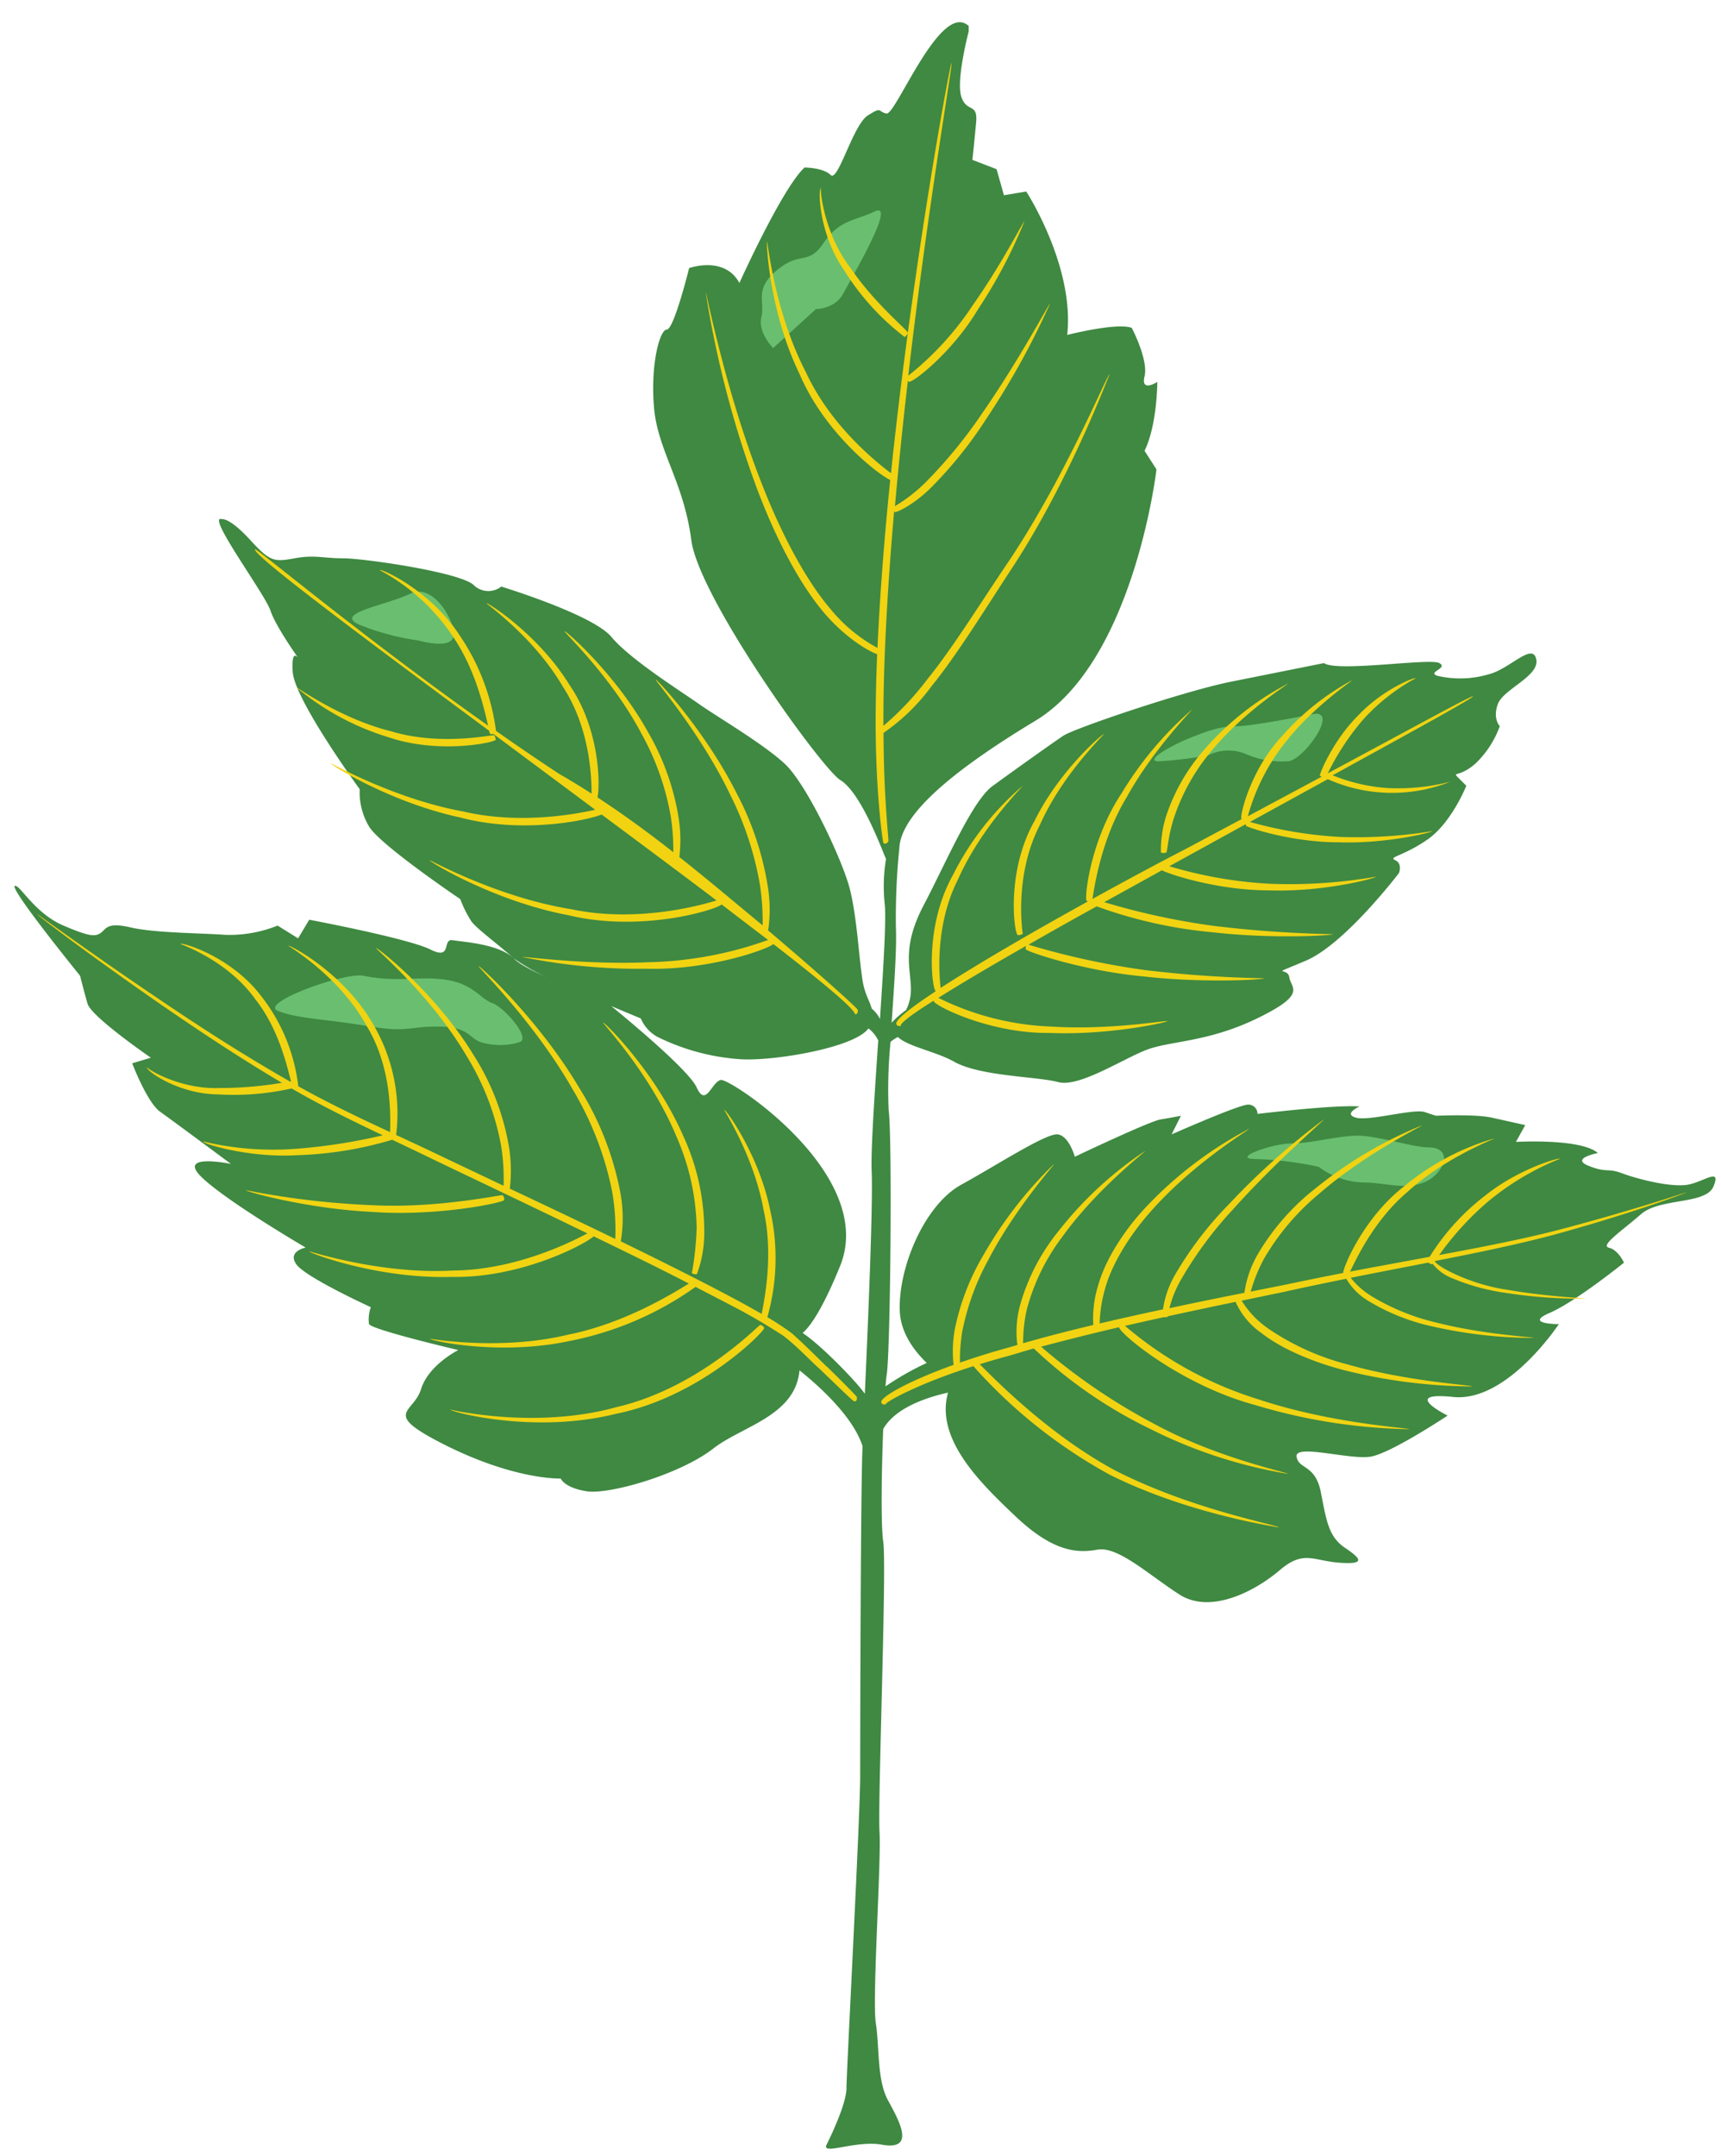 <svg xmlns="http://www.w3.org/2000/svg" viewBox="-2.27 -3.48 269.74 337.79"><title>Depositphotos_2633635_04</title><g data-name="Layer 2"><g data-name="Layer 1"><path d="M262.47 182.11c-2.63.58-8.17-.87-10.51-1.75s-2.33 0-5.25-1.17 1.46-2 1.46-2c-2.63-2.33-12.84-1.75-12.84-1.75l1.46-2.63-5.25-1.17c-2.63-.58-8.75-.29-8.75-.29l-1.75-.58c-1.75-.58-8.76 1.46-10.8.87s.58-1.75.58-1.75c-4.08-.29-16 1.17-16 1.17a1.43 1.43 0 0 0-1.4-1.46h-.06c-1.46 0-12 4.67-12 4.67l1.46-2.92s-1.46.29-3.21.58-13.42 5.84-13.42 5.84-.88-3.21-2.63-3.5-9.34 4.67-15.17 7.88-9.92 13.13-9.63 19.84c.15 3.37 2.21 6.15 4.22 8.09a44.24 44.24 0 0 0-6.46 3.67c.06-.8.13-1.46.2-1.93.58-4.08.87-37.3.29-41.38a75.79 75.79 0 0 1 .3-10.67 6 6 0 0 1 1.15-.76c1.56 1.5 6 2.28 8.78 3.85 4.09 2.33 13.13 2.33 16.34 3.21s9.92-3.5 13.72-5 9.63-1.17 17.51-5 5.25-4.67 5-6.42-3.5 0 2.63-2.62S217 133.31 217 133.31s.58-1.46-.58-2 1.17-.58 5-3.21 6.13-8.46 6.13-8.46l-1.17-1.17c-1.17-1.17 0 0 2.63-2.33a15.28 15.28 0 0 0 3.79-5.84s-1.17-1.17-.29-3.5 6.58-4.35 6-7-4.08 1.46-7.3 2.33a15.8 15.8 0 0 1-8.17.29c-1.75-.58 1.75-1.17.29-2s-16 1.46-18.09 0l-14.59 2.92c-7.3 1.46-24.51 7.29-26.26 8.46s-7.88 5.54-11.09 7.88-7.29 12-10.8 18.68-2 9.92-2 13.13a7.07 7.07 0 0 1-.75 3.28 15.68 15.68 0 0 0-2.27 2c.39-5.68.81-11.6.67-14.87a106.66 106.66 0 0 1 .54-12.49v-.1c.3-4.37 5.8-10.5 21.3-19.84s19-39.4 19-39.4l-1.87-2.91c2-4.09 2-10.8 2-10.8s-2.63 1.72-2-.87-2-7.59-2-7.59C172.85 47 165 49 165 49c1.17-10.8-6.42-22.47-6.42-22.47l-3.5.58-1.15-4.08-3.79-1.46s.28-2.63.58-5.84-1.5-1.47-2.33-4.09 1.17-10.21 1.17-10.21V.6c-4.38-4.08-11.42 14-12.88 13.71s-.58-1.17-2.92.29-4.67 10.51-5.84 9.34-4.09-1.17-4.09-1.17c-3.5 3.21-10.21 18.09-10.21 18.09-2.34-4.33-7.88-2.33-7.88-2.33s-2.38 9.63-3.5 9.63-2.59 5.54-2 12.26 4.67 11.67 5.84 20.72 20.44 35.82 23.36 37.61 5.83 9.08 7 12c.05.13.11.23.16.34a26.47 26.47 0 0 0-.22 6.94c.29 2.31-.18 9.93-.73 18.16a4.91 4.91 0 0 0-1.3-1.64c-.29-1.19-1.09-2.19-1.45-4.54-.58-3.79-.87-9.92-2-14.3s-6.71-16.34-10.21-19.55-10.51-7.29-13.42-9.34-10.8-7-13.72-10.51-17.25-7.88-17.25-7.88a3.29 3.29 0 0 1-4.38-.29C69.59 86.14 54.7 84 51.49 84s-4.38-.58-7.59 0-3.79.58-7-2.92-4.38-3.21-4.38-3.21c-2.63-.87 6.71 11.67 7.59 14.3.71 2.13 3.34 6 4.31 7.37-.41-.46-1-.68-.81 2.26.29 4.38 10.5 18.38 10.5 18.38a10.43 10.43 0 0 0 1.46 5.84c1.75 2.92 14.3 11.38 14.3 11.38a18.08 18.08 0 0 0 1.75 3.5c.87 1.17 4.08 3.5 6.71 5.84a33.1 33.1 0 0 0 5.88 3.26c-2.55-1.11-5-2.32-5.88-3.24-2.33-2.34-7.88-2.62-9.63-2.92s0 3.21-3.5 1.46-19-4.67-19-4.67l-1.75 2.92-3.21-2a20.16 20.16 0 0 1-8.19 1.45c-4.09-.29-11.09-.29-14.88-1.17s-3.79.29-4.67.88-1.75.58-5.84-1.17-6.38-5.62-7.3-6.13c-2.63-1.46 9.92 14 9.92 14s.58 2.33 1.17 4.38 9.92 8.46 9.92 8.46l-2.92.88s2.33 6.13 4.38 7.59 11.09 8.17 11.09 8.17-8.46-1.75-4.67 2S45.64 192 45.64 192s-2.92.58-1.46 2.63 11.67 6.71 11.67 6.71a5.78 5.78 0 0 0-.29 2.63c.29.88 14 4.09 14 4.09s-4.67 2.33-5.84 6.13-6.17 3.65 3.21 8.46c11.38 5.84 18.68 5.54 18.68 5.54s.58 1.46 4.09 2 14.59-2.62 19.84-6.71c4.5-3.5 12.84-5.08 13.5-12.24 3.16 2.53 8.37 7.25 9.87 11.84v.38c-.29 6.41-.36 45.29-.36 51.41s-2.15 46.5-2.15 48.83-2.24 7.11-3.11 8.86 4.55-.72 8.62 0c5.43 1 2.75-3.73 1-6.94s-1.32-8.33-1.91-12.1.87-25.33.58-30 1.16-41.68.58-45.47c-.37-2.43-.27-10.82 0-17.62 1.89-3.32 6.77-4.95 10.16-5.7-2.06 7.28 5.12 14.2 10.55 19.36 5.84 5.54 9.63 5.84 12.84 5.25s7.88 3.79 12.84 7 12-.58 15.76-3.79 5.25-1.46 9.34-1.17 3.5-.58.88-2.34-2.92-4.38-3.79-8.75-3.5-3.5-3.79-5.54 8.46.58 11.67 0 12-6.42 12-6.42-7.59-3.79.88-2.92S242.05 204 242.05 204s-5.54 0-1.46-1.75 11.67-7.88 11.67-7.88-.88-2-2.34-2.34 2-2.63 5-5.25 10.21-1.46 11.38-4.38-1.25-.87-3.83-.29zM134.35 180c.22 5.25-.55 23.45-1.07 34.92-1.09-1.67-6.9-7.7-9.75-9.53 1-.88 2.89-3.18 5.86-10.47 5.84-14.3-17.22-29.47-18.68-29.18s-2.33 4.38-3.79 1.17c-1.19-2.61-10.11-10.07-13.39-12.75 2.69 1.14 4.64 1.94 4.64 1.94a5.89 5.89 0 0 0 2.63 2.9 34.54 34.54 0 0 0 13.13 3.5c5.3.28 17.81-1.85 19.91-4.84a5.16 5.16 0 0 1 1.54 1.89c-.58 8.62-1.17 17.15-1.03 20.45z" fill="#3f8942"/><path d="M134.78 29.67c-2.79 1.39-5.5 1.22-7.94 4.89s-3.67 1.22-7.33 4.28-1.83 4.89-2.44 7.33 1.83 4.89 1.83 4.89l6.72-6.11s3 0 4.28-2.44 8.54-14.67 4.88-12.84z" fill="#69bf6f"/><path d="M199.53 115.81c2.45 0 8.52-8.55 3.67-7.33 0 0-9.16 1.83-11.61 1.83s-4.28.61-7.33 1.83-7.33 3.67-4.89 3.67a64.6 64.6 0 0 0 7.72-.94 7.1 7.1 0 0 1 5.72-.28 14.33 14.33 0 0 0 6.72 1.22z" fill="#69bf6f"/><path d="M74.9 153.7c-1.83-.62-3-3.06-7.33-3.67s-7.44.47-12.83-.61c-3-.62-16.5 4.27-13.44 5.5s7.34 1.25 13.89 2.35 6.27.1 11.16.1 4.89 1.83 6.72 2.44a10.41 10.41 0 0 0 6.11 0c1.82-.61-2.45-5.49-4.28-6.11z" fill="#69bf6f"/><path d="M221.53 176.3c-2.2 0-7.94-1.83-11-1.83s-7.33 1.22-10.39 1.22-9.77 2.44-5.5 2.44a54.76 54.76 0 0 1 9.78 1.22 12.13 12.13 0 0 0 6.72 2.44c3.67 0 6.72 1.22 9.78 0s4.89-5.49.61-5.49z" fill="#69bf6f"/><path d="M54.11 94.43a39.06 39.06 0 0 0 9.17 2.44s4.89 1.44 5.5-.5-3-8.66-6.73-6.83-12.22 3.05-7.94 4.89z" fill="#69bf6f"/><path d="M136.19 128.6s.34.4.78-.25c.09-.14-.74-6.78-.76-17a31.41 31.41 0 0 0 7.58-7.38c4-4.92 8.38-12.08 12.93-19 9.12-14.12 14.84-29.86 14.94-29.79-.36-.21-6.48 15.15-15.55 28.88-4.67 6.87-9 13.92-13 18.85a46.39 46.39 0 0 1-6.92 7.35V109c0-9.07.65-20.5 1.68-32.38l.13.15c.08.11 2.68-.95 5.51-3.7a65.07 65.07 0 0 0 8.9-11.07 122.37 122.37 0 0 0 9.9-17.92c-.13-.07-4.82 8.83-10.6 17.14A75.43 75.43 0 0 1 142.9 72a25.07 25.07 0 0 1-4.9 3.83c.26-2.94.54-5.9.85-8.86.36-3.61.76-7.22 1.17-10.77l.11.11c.39.47 6.87-4.55 10.89-11.33a76.53 76.53 0 0 0 7.26-13.76c-.15-.06-3.58 6.75-8 13a47.68 47.68 0 0 1-10.19 11.17c3-26 7-48.93 6.78-49s-5.65 29.51-9 59.72q-.26 2.28-.49 4.56c-2-1.51-9.36-7.24-13.31-15.77-5-9.59-6-20.56-6.12-20.5s.31 10.85 5.09 20.71c4.06 9.52 12.62 15.94 14.22 16.61-.94 9.17-1.63 18.21-2 26.32a24.57 24.57 0 0 1-7.42-6.16c-3.85-4.53-7.59-11.65-10.51-19.05-5.9-14.84-8.89-30.61-9-30.55a160.08 160.08 0 0 0 7.95 30.55c2.78 7.45 6.44 14.71 10.42 19.48s8.17 6.69 8.51 6.69c-.13 3.26-.21 6.36-.23 9.24-.09 11.64 1.02 19.69 1.21 20.36zm-18.06 13.69a22.63 22.63 0 0 0-.08-7 47.22 47.22 0 0 0-4.84-14.43c-5-9.93-12.6-18-12.71-17.85s7 8.27 11.69 18.06a50.4 50.4 0 0 1 4.65 14.11 37.94 37.94 0 0 1 .42 6.34c-3.89-3.2-8.26-6.92-13.05-10.71a22.54 22.54 0 0 0-.12-6.16 39 39 0 0 0-4.8-13.43c-5.07-9.13-13-16-13.08-15.8s7.32 7.09 12.07 16.07a41.34 41.34 0 0 1 4.6 13.06 34.71 34.71 0 0 1 .38 5.5c-3.72-2.92-7.7-5.85-11.89-8.59.39-1.36.58-10.41-4.4-17.65-4.92-8-13-13-13-12.77-.1.05 7.47 5.3 12 13.11 4.28 6.54 4.48 14.31 4.48 16.72-1.66-1.06-3.34-2.1-5.06-3.08-3.36-2.21-6.69-4.48-9.92-6.75a34.54 34.54 0 0 0-5.72-15c-4.59-7.09-12.46-10.55-12.51-10.18a31.56 31.56 0 0 1 11.55 10.51c3.49 5.15 4.83 11.23 5.44 13.85-20-14.13-36.36-27.92-36.53-27.64-.54.78 16.8 13.71 36.75 28.49a.37.37 0 0 0 .57.42l16 11.91c-3.15.71-11.9 2.33-20.7.27-10.94-2-20.73-7.63-20.73-7.54-.15.16 9.28 6.12 20.26 8.48 9.73 2.58 19.83.48 22.18-.46 6.34 4.71 12.5 9.3 18 13.46-2.46.77-12.48 3.54-22.73 1.38-11.72-1.88-22.24-7.78-22.23-7.68-.16.15 10 6.4 21.77 8.62 11.37 2.73 23-.81 24-1.69 2.6 2 5 3.84 7.28 5.56a59.2 59.2 0 0 1-18.73 3.49c-9.91.45-19.78-.95-19.79-.82a90.76 90.76 0 0 0 19.57 1.84c9.32.25 18.42-2.85 19.78-3.86 7.68 5.95 12.7 10.13 12.79 11 0 0 .52.07.42-.7.05-.17-5.52-5.22-14.06-12.46zm9.18 68.37c-1.5-1.46-3.22-3.2-5.41-5.18a39.46 39.46 0 0 0-3.9-2.57 33.87 33.87 0 0 0 .43-16.84c-1.76-8.67-7-15.82-7.18-15.64-.09 0 4.65 7.24 6.15 15.64 1.59 7 .17 13.92-.29 16.32-1.12-.64-2.29-1.28-3.5-1.95-5.46-2.93-11.78-6.1-18.58-9.41a22.2 22.2 0 0 0-.14-8 47.6 47.6 0 0 0-6.34-16c-6.41-10.82-15.71-19.29-15.8-19.12s8.69 8.7 14.78 19.38a50.47 50.47 0 0 1 6.1 15.71 34.37 34.37 0 0 1 .53 7.65c-5.29-2.57-10.85-5.21-16.52-7.88a24 24 0 0 0-.13-6.5 38.85 38.85 0 0 0-5.65-14.59c-6-9.79-15.12-16.8-15.19-16.62s8.52 7.28 14.18 16.91a40.71 40.71 0 0 1 5.44 14.19 33.37 33.37 0 0 1 .37 6.16l-9.31-4.42c-2.5-1.2-5-2.37-7.53-3.54a27.59 27.59 0 0 0-3.65-17.43c-4.7-8.15-13.23-12.46-13.23-12.21-.11 0 7.92 4.63 12.24 12.53 4 6.53 3.76 14.2 3.69 16.66-5-2.32-9.85-4.64-14.39-7.18a28.12 28.12 0 0 0-5.81-14.13c-4.82-6.36-12.67-8.52-12.67-8.17-.07 0 7.34 2.48 11.74 8.65 3.73 4.72 5 10.63 5.61 12.91h-.15l-.39-.22c-7.56-4.33-14.37-8.77-20.17-12.7-11.59-7.82-19.04-13.37-19.08-13.29s7.21 5.67 18.53 13.54c5.67 3.92 12.34 8.43 19.79 12.85H42a58.46 58.46 0 0 1-9.9.83c-6.19.24-11.49-3.06-11.3-3.28-.47.39 4.77 4.24 11.11 4.28a41.59 41.59 0 0 0 11.53-.93c4.5 2.62 9.35 5 14.29 7.34a89.27 89.27 0 0 1-13.29 2.09 47.36 47.36 0 0 1-14.88-1.13c-.16.33 7.13 2.61 14.75 2.16a58.08 58.08 0 0 0 14.89-2.42c2.31 1.1 4.62 2.19 6.93 3.32 8 3.83 16.07 7.66 23.66 11.35-2.4 1.28-11.18 5.75-21.09 5.82-11.47.63-22.54-3.09-22.51-3-.14.19 10.66 4.33 22.26 4 11 .23 21.06-5.17 22.33-6.36 5.27 2.56 10.29 5 14.92 7.4-2.71 1.67-10.21 6.27-18.89 8-10.7 2.59-21.71.63-21.66.64-.14.28 10.71 2.7 21.6.41a50.84 50.84 0 0 0 20-8.53c1.89 1 3.72 1.92 5.46 2.84a92.29 92.29 0 0 1 8.36 4.87c2.19 1.7 4 3.7 5.6 5.12 3.13 3 5 4.83 5.4 5.09 0 0 .59.18.44-.7 0-.07-1.7-1.81-4.66-4.72zm12.22-161.33a1.53 1.53 0 0 0 .5-.63c.18-.28-5.22-4.58-9-10.21C126.79 33 126.22 26 126.42 26c-.5-.12-.43 7.11 3.64 12.91a39.27 39.27 0 0 0 9.47 10.42zm40.16 80.78a1.24 1.24 0 0 0 .81 0c.22 0 .22-2.16 1.14-5.16a31.63 31.63 0 0 1 5.41-10.08c5.25-6.67 12.65-11.16 12.56-11.24a44.75 44.75 0 0 0-13.21 10.44 30.09 30.09 0 0 0-5.89 10.3 17.72 17.72 0 0 0-.82 5.73zm-11.64 7.58a.84.84 0 0 0 .24.05c-9.31 5.14-17.62 10-23.13 13.58-.18-1.56-1-9.68 2.72-17 3.63-8.19 10.2-14.57 10.08-14.62a44.9 44.9 0 0 0-10.91 14c-4.53 8.14-3.23 17.94-2.65 18.13-3.86 2.54-6.17 4.37-6.2 5.07 0 0 0 .45.71.4-.21-.38 1.73-1.84 5.18-4v.07c-.28.51 8.53 5.11 18.08 5 9.42.4 18.59-1.68 18.53-1.85s-9.08 1.45-18.26.85a43.37 43.37 0 0 1-17.64-4.5c3.46-2.17 8.23-5 13.75-8.14a1.48 1.48 0 0 0-.08.5c0 .35 9.07 3.44 18.54 4.29 9.43 1.08 18.88.49 18.86.29a184.13 184.13 0 0 1-18.51-1.27 119.64 119.64 0 0 1-18.43-4c3.34-1.91 6.94-3.95 10.69-6a72.29 72.29 0 0 0 18.19 4.06c9.43 1.08 18.88.49 18.86.3a184.55 184.55 0 0 1-18.51-1.28 110.83 110.83 0 0 1-17.36-3.74l9.05-5c.9.55 8.65 3.15 16.72 3.15 8.59.31 16.89-1.93 16.81-2.14a78.88 78.88 0 0 1-16.57 1.11 67.25 67.25 0 0 1-15.81-2.75l12-6.6a1.54 1.54 0 0 0 0 .23c0 .23 7.16 2.64 14.62 2.62 7.44.25 14.67-1.58 14.6-1.75a73.84 73.84 0 0 1-14.4.91 64.87 64.87 0 0 1-14.18-2.35l12.2-6.7a24.74 24.74 0 0 0 19.23.39 33.11 33.11 0 0 1-9.85 1 27.74 27.74 0 0 1-8.62-2c12.74-7 22.11-12.15 22-12.37s-9.72 5.07-22.76 12.06a39.72 39.72 0 0 1 5.42-8.28 31 31 0 0 1 8.34-6.6c-.05-.27-5.21 1.76-9 5.82-3.93 3.89-6.08 9.16-6 9.44a1.69 1.69 0 0 0 .28.15l-11.57 6.2a32.25 32.25 0 0 1 6.06-11.8c4.37-5.51 10.35-9.43 10.27-9.51a39.56 39.56 0 0 0-10.94 8.72c-5 5.27-6.72 12.71-6.39 13h.09l-8.86 4.73c-5 2.58-9.89 5.23-14.59 7.82.28-1.58 1.29-9.22 5.34-15.89 4.16-7.56 10.34-13.72 10.25-13.78a55 55 0 0 0-11 13.08c-4.93 7.39-5.9 16.53-5.49 16.9zm2.76-26.18c-.08-.18-6.95 5.57-10.94 13.65-4.52 8-3.18 17.7-2.62 17.88a1.16 1.16 0 0 0 .78-.2s-1.46-9 2.66-17c3.59-8.1 10.2-14.28 10.08-14.33zm-95.39 1a1.28 1.28 0 0 0-.23-.77c-.07-.2-8.24 1.77-16.22-.65-8-2-14.79-7-14.81-6.88A41 41 0 0 0 58.5 112c8 2.75 16.67.86 16.88.47zM106.17 196a1 1 0 0 0 .79.16 18.64 18.64 0 0 0 1.15-6.92 35.66 35.66 0 0 0-3.3-14.75c-4.44-10.18-12.46-17.92-12.54-17.74s7.38 7.95 11.5 17.9a37.12 37.12 0 0 1 3.15 14.29 48.24 48.24 0 0 1-.75 7.06zm-29.42-11.43a1 1 0 0 0-.23-.77c-.12-.14-10.06 2.07-20.21 1.57A128.62 128.62 0 0 1 36.23 183c-.07.2 9.62 2.92 19.78 3.41 10.17.75 20.39-1.41 20.74-1.84zm40.14 19.55c-.12-.13-9.52 9.88-22.57 12.89-12.82 3.55-26.11.35-26 .39-.2.24 12.84 3.91 25.92.66 13.32-2.68 23.24-12.86 23.26-13.43 0 0 0-.34-.6-.51zm105.71-10c7.41-1.46 14.31-2.88 20.14-4.53 11.75-3.29 19.35-6.19 19.33-6.24s-7.57 2.57-19.19 5.65c-5.66 1.52-12.36 2.83-19.58 4.17a46.36 46.36 0 0 1 7.66-8.38 41.81 41.81 0 0 1 11.25-6.69c0-.27-6.51 1.56-11.76 5.8a36.21 36.21 0 0 0-8.65 9.55c-4 .75-8.23 1.51-12.47 2.32.86-1.72 3.68-8 9-12.49 6-5.49 13.72-8.32 13.65-8.39a39.32 39.32 0 0 0-14.16 7.5c-6.54 5.06-9.7 13.07-9.56 13.59q-4.35.84-8.73 1.77l-5.77 1.15a24.9 24.9 0 0 1 2.09-5.16 38 38 0 0 1 8.55-10.1c7.36-6.43 16.29-10.68 16.21-10.79a65.81 65.81 0 0 0-16.68 9.86 36.83 36.83 0 0 0-9 10.23 16.67 16.67 0 0 0-2.16 6.15q-6 1.18-11.75 2.41a17.44 17.44 0 0 1 1.83-4.5 60.48 60.48 0 0 1 8.15-11c6.67-7.46 14.34-14 14.23-14.08a111.45 111.45 0 0 0-14.81 13.21 55.74 55.74 0 0 0-8.47 11.05 15.17 15.17 0 0 0-1.94 5.5c-3.41.73-6.73 1.46-9.93 2.22a22 22 0 0 1 .85-5.44c1-3.66 3.63-8.11 7-11.93 6.74-7.75 15.73-13.06 15.62-13.16a61.3 61.3 0 0 0-16.21 12.29c-3.53 3.76-6.37 8.3-7.47 12.2a17.34 17.34 0 0 0-.78 6.27c-3.9.93-7.6 1.88-11 2.86a23.51 23.51 0 0 1 .6-5.39 32.9 32.9 0 0 1 5.58-11.34c5.47-7.59 13.06-13.31 12.95-13.4a57.82 57.82 0 0 0-13.62 12.61 32.14 32.14 0 0 0-6 11.61 15.75 15.75 0 0 0-.41 6.18l-1.26.37c-2.83.77-5.42 1.59-7.74 2.4a28.3 28.3 0 0 1 .34-4.77 39 39 0 0 1 4.2-11.51c4.18-8 10.32-14.77 10.2-14.84a63.55 63.55 0 0 0-11 14.16 37.25 37.25 0 0 0-4.55 11.75 19.12 19.12 0 0 0-.19 5.56c-6.92 2.49-11.15 4.87-11.33 5.76 0 0-.11.52.69.44-.17-.32 5-3.21 13.74-6a80 80 0 0 0 21.35 17c12.64 6.33 26.62 8.21 26.54 8.29.15-.36-13.56-2.73-25.77-9-10.19-5.53-18.41-13.87-21.12-16.59 1.29-.4 2.65-.8 4.09-1.19s2.87-.86 4.38-1.28a72 72 0 0 0 18.34 12.65 74.88 74.88 0 0 0 21.51 7c.06-.2-10.93-2.41-20.8-7.74a94.88 94.88 0 0 1-17.91-12.19c3.8-1 7.91-2.05 12.24-3.05-.09.83 9.47 9 21.33 12.2a88.76 88.76 0 0 0 24.13 3.78c0-.21-12.05-.83-23.54-4.65a59 59 0 0 1-21-11.54q3-.69 6.07-1.36a1.37 1.37 0 0 0 .62-.07v-.07c3.48-.76 7-1.51 10.64-2.26a11.79 11.79 0 0 0 4.1 4.92c3.11 2.43 7.92 4.48 12.86 5.77a84.28 84.28 0 0 0 20.12 2.56c0-.22-10-.73-19.61-3.47a39.5 39.5 0 0 1-12.43-5.65 14.71 14.71 0 0 1-4.09-4.32l6.62-1.37c3.27-.73 6.54-1.41 9.78-2.06a9.77 9.77 0 0 0 3.53 3.51 32.54 32.54 0 0 0 10.17 4 71.76 71.76 0 0 0 15.66 1.76c0-.15-7.75-.5-15.3-2.42a35 35 0 0 1-9.9-4 12.72 12.72 0 0 1-3.47-3c4.13-.83 8.21-1.61 12.16-2.38a2 2 0 0 0 .54.26.17.17 0 0 0 .13-.09 7.37 7.37 0 0 0 3.14 2.3 33.35 33.35 0 0 0 8.38 2.28 78.36 78.36 0 0 0 12.49.91c0-.11-6.15-.32-12.25-1.4-5.91-.83-11.24-3.76-11.42-4.51z" fill="#f1d312"/></g></g></svg>